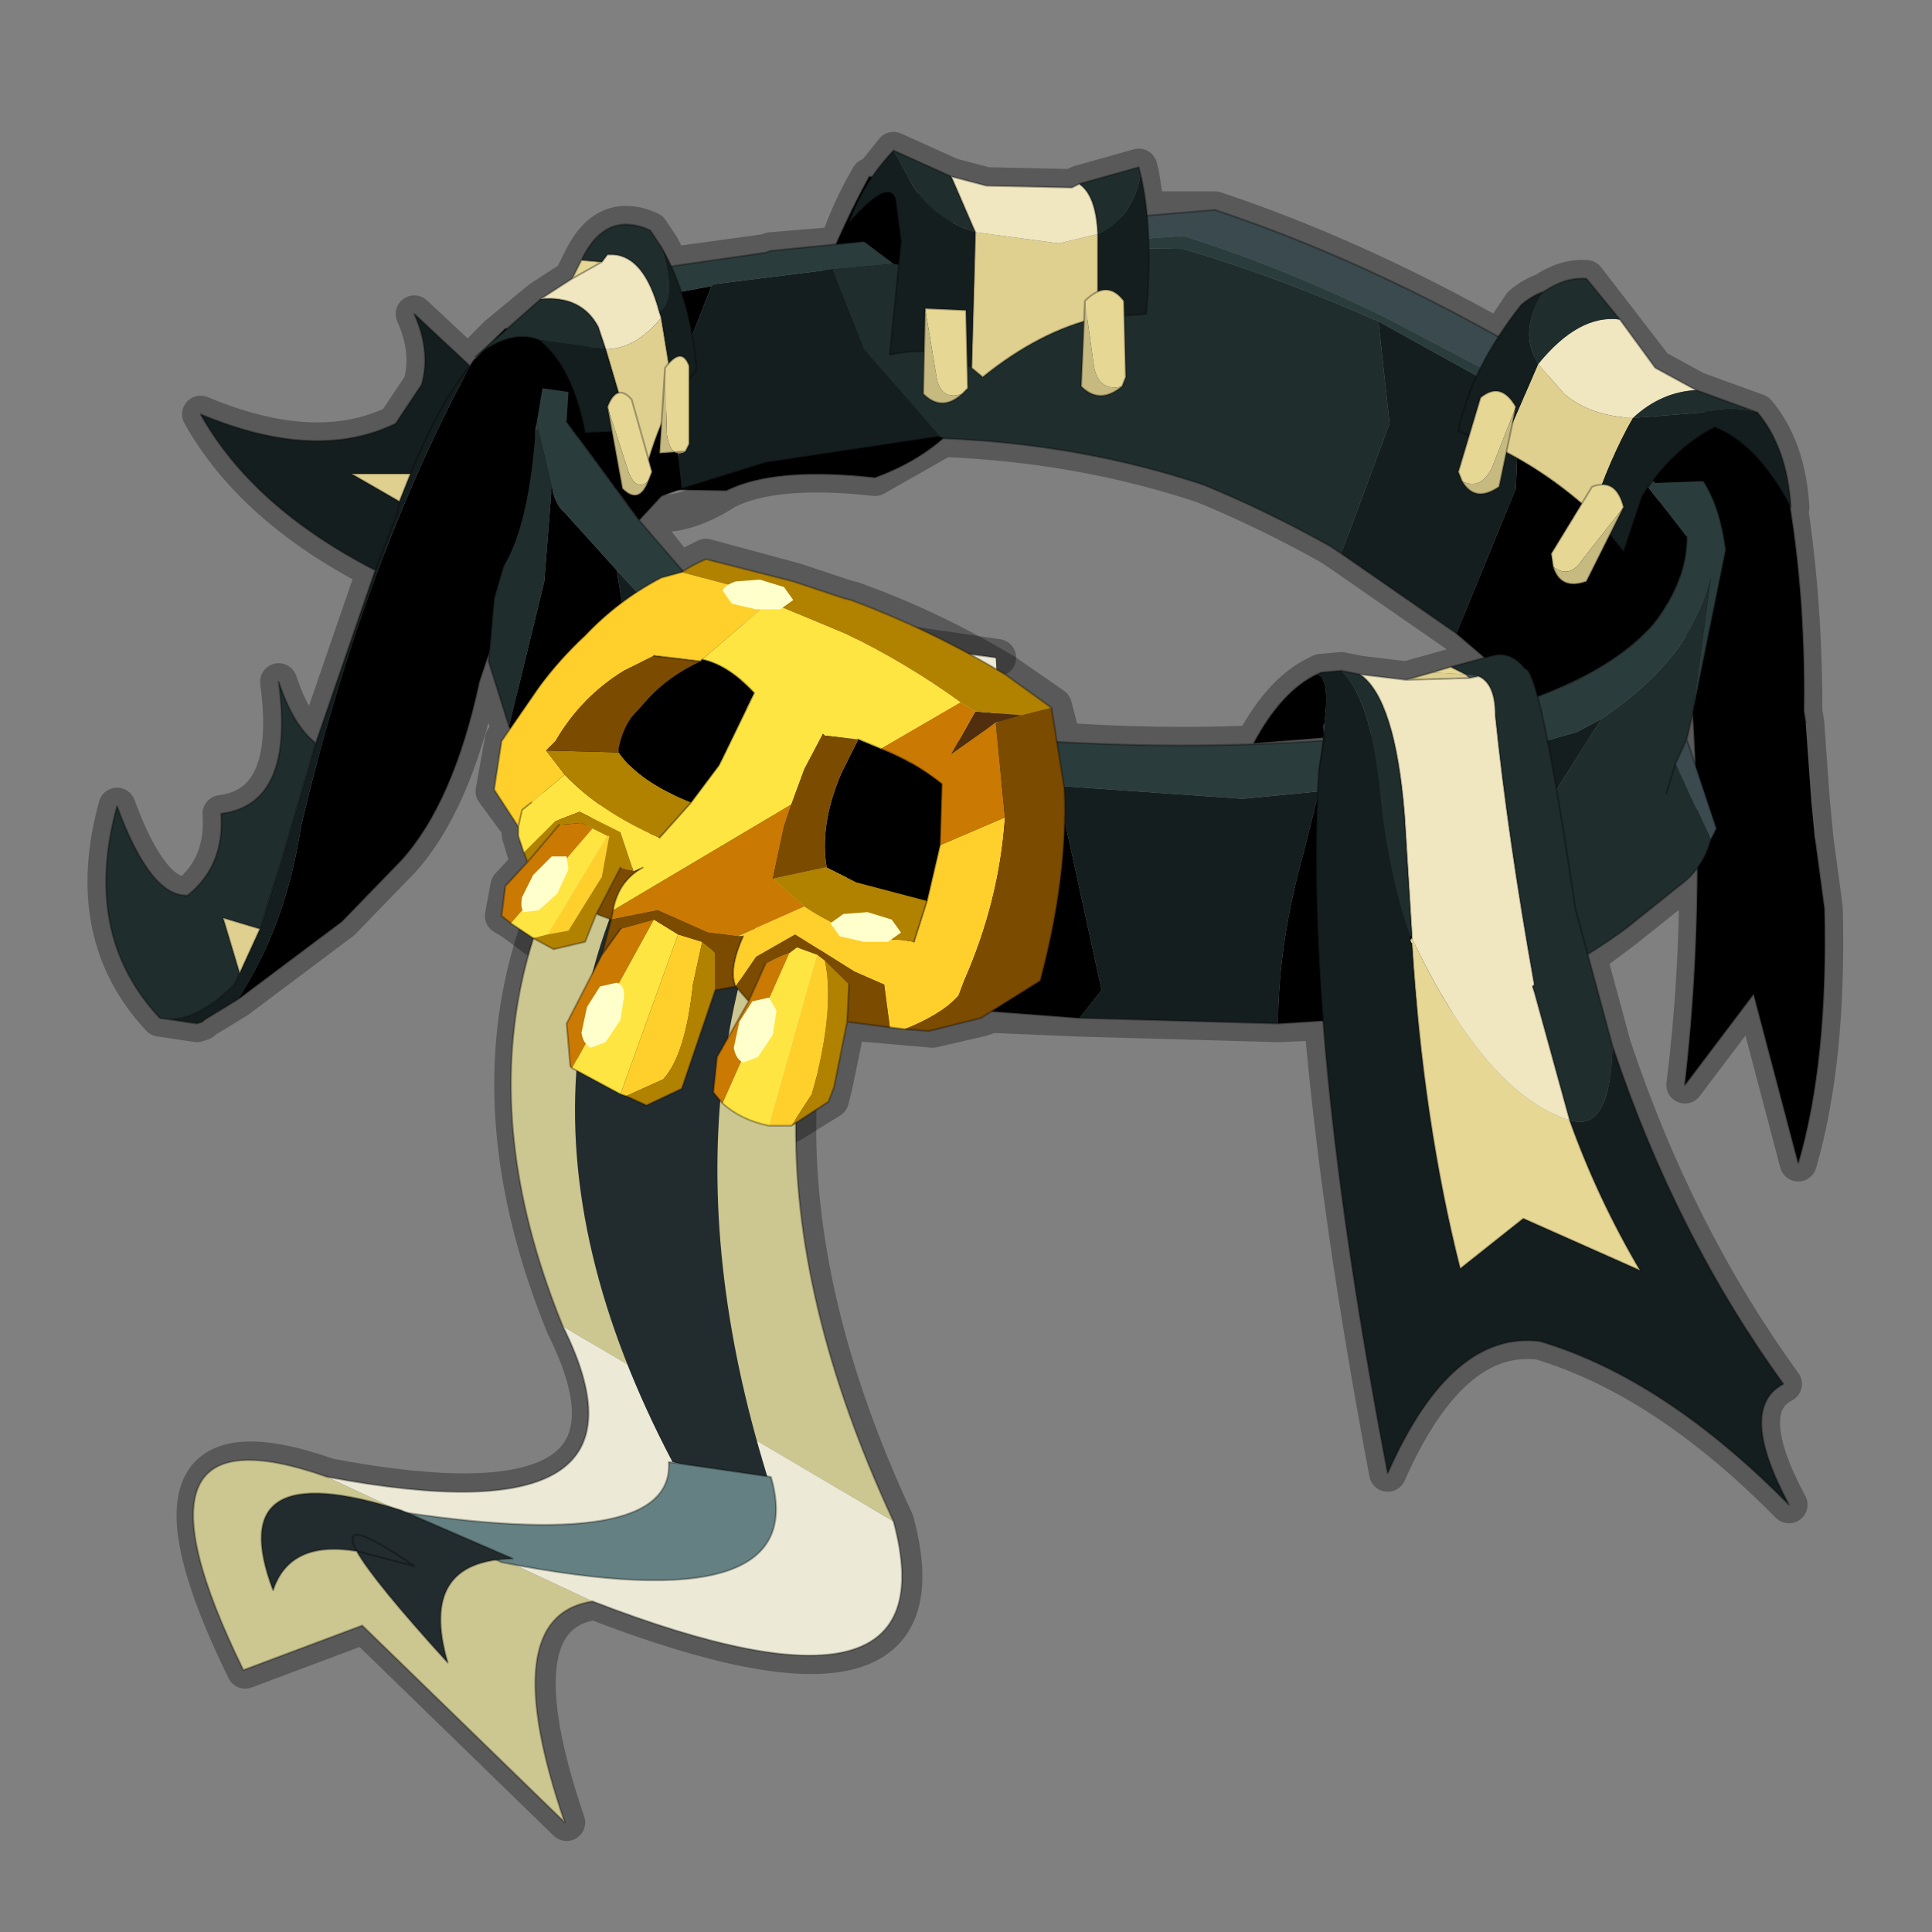 <?xml version="1.0" encoding="UTF-8" standalone="no"?>
<svg xmlns:xlink="http://www.w3.org/1999/xlink" height="520.0px" width="520.0px" xmlns="http://www.w3.org/2000/svg">
  <rect width="100%" height="100%" fill="#808080" stroke="none"/>
  <g transform="matrix(10.0, 0.0, 0.0, 10.0, 0.0, 0.0)">
    <use height="52.0" transform="matrix(1.0, 0.0, 0.0, 1.0, 0.0, 0.0)" width="52.0" xlink:href="#shape0"/>
  </g>
  <defs>
    <g id="shape0" transform="matrix(1.0, 0.0, 0.0, 1.0, 0.0, 0.0)">
      <path d="M52.0 0.0 L52.0 52.0 0.0 52.0 0.0 0.0 52.0 0.0" fill="#33cc33" fill-opacity="0.0" fill-rule="evenodd" stroke="none"/>
      <path d="M41.55 7.85 Q41.25 7.95 40.95 8.2 L40.35 9.1 Q36.45 6.9 32.7 5.65 L30.85 5.65 30.7 4.7 30.65 4.5 29.05 4.95 28.85 5.05 26.55 5.0 25.6 4.75 24.05 4.05 23.45 4.8 23.4 4.75 Q22.9 5.6 22.55 6.6 L20.75 6.75 20.6 6.8 18.05 7.15 17.8 6.65 17.5 6.2 Q16.3 5.65 15.65 7.0 L15.4 7.5 14.55 8.05 13.4 9.0 12.8 9.6 12.75 9.7 12.65 9.85 11.15 8.45 Q11.6 9.45 11.35 10.35 L10.65 11.4 Q8.5 12.45 5.4 11.15 6.8 13.65 10.1 15.35 L8.5 20.0 Q7.9 19.55 7.5 18.35 7.95 21.65 5.95 21.9 6.05 23.3 5.05 24.1 4.05 24.15 3.15 21.7 2.2 25.15 4.3 27.4 L5.3 27.55 5.45 27.5 5.5 27.45 6.4 26.9 9.2 24.8 10.8 23.15 Q12.2 21.6 12.9 18.35 L13.2 17.6 13.15 17.8 13.7 19.55 13.75 19.6 13.55 19.9 13.3 21.3 14.0 22.25 14.0 22.45 14.15 22.95 14.3 23.2 13.7 23.85 13.55 24.65 13.8 24.8 14.4 25.25 14.95 25.55 15.75 25.25 16.15 24.6 16.45 24.7 16.2 25.7 15.25 27.5 15.35 28.6 15.45 28.75 16.75 29.45 16.95 29.5 17.45 29.7 18.35 29.25 19.3 26.65 19.85 26.5 20.2 26.9 19.35 28.45 19.2 29.45 19.45 29.65 Q19.95 30.1 20.7 30.2 L21.3 30.25 22.35 29.6 22.45 29.2 22.8 27.5 25.1 27.7 26.4 27.4 26.7 27.3 29.05 27.4 34.4 27.55 35.6 27.5 Q36.05 32.75 37.35 39.65 39.05 35.8 41.45 36.1 44.8 37.1 48.15 40.5 46.75 37.9 48.0 37.25 45.1 33.25 43.4 28.15 L42.75 25.75 43.75 25.0 45.25 23.8 45.7 23.4 Q45.7 26.4 45.35 29.2 L47.2 26.75 48.4 31.3 Q49.2 28.55 49.1 24.45 L48.85 22.6 48.75 21.55 48.6 19.45 48.55 19.15 Q48.55 16.2 48.15 13.6 L48.2 13.65 Q48.1 12.05 47.3 11.1 L45.65 10.5 44.55 9.9 42.7 7.5 Q42.15 7.45 41.55 7.85 M40.0 17.7 L39.2 17.05 36.1 14.9 35.8 14.7 Q34.1 13.75 32.4 13.05 29.1 11.95 25.4 11.8 L23.55 12.85 Q20.85 12.55 19.55 13.2 18.4 13.95 17.45 13.8 17.25 13.85 17.2 14.0 L18.3 15.4 18.4 15.3 19.0 15.0 21.4 15.65 22.75 16.1 22.95 16.15 Q25.05 16.9 27.05 18.1 L28.35 19.0 28.6 19.95 Q32.2 20.2 35.65 19.9 L35.65 19.85 33.75 20.0 Q34.5 18.6 35.45 18.15 L35.55 18.1 36.1 18.05 36.6 18.15 37.85 18.3 40.0 17.7 M45.4 19.9 L45.65 20.7 45.55 19.25 45.4 19.9" fill="none" stroke="#000000" stroke-linecap="round" stroke-linejoin="round" stroke-opacity="0.302" stroke-width="1.0"/>
      <path d="M26.95 19.45 L24.6 20.45 Q18.6 29.15 24.1 40.95 25.7 46.85 16.0 43.1 13.35 43.5 15.25 49.05 L9.8 43.75 6.6 44.95 Q3.05 37.7 8.85 39.75 18.1 41.5 15.2 35.7 11.2 25.9 18.65 18.8 L23.1 17.15 26.85 17.7 M11.15 40.75 Q18.2 41.75 18.05 39.3 L20.7 39.7 20.75 39.7 Q21.9 43.6 13.95 42.1 L13.55 42.05 Q11.3 42.15 12.15 44.7 L9.65 41.7 Q7.85 41.45 7.4 42.75 6.05 39.2 10.6 40.55 L10.9 40.65 11.15 40.75 13.85 42.0 13.55 42.05 M11.15 42.1 Q9.1 40.65 9.65 41.7 L11.15 42.1" fill="none" stroke="#000000" stroke-linecap="round" stroke-linejoin="round" stroke-opacity="0.302" stroke-width="1.0"/>
      <path d="M11.05 12.75 L10.75 13.5 9.45 12.75 11.05 12.75 M7.0 25.0 L6.45 26.2 6.0 24.7 7.0 25.0" fill="#dfd090" fill-rule="evenodd" stroke="none"/>
      <path d="M48.85 22.6 L49.1 24.45 Q49.2 28.55 48.4 31.3 L47.2 26.75 45.35 29.2 Q46.1 22.75 45.2 15.25 L44.25 12.1 45.95 11.05 48.0 12.65 Q48.6 15.7 48.55 19.15 L48.6 19.45 48.75 21.55 48.85 22.6 M23.4 4.75 L25.4 5.45 26.85 9.05 Q26.4 11.8 23.55 12.85 20.85 12.55 19.55 13.2 L16.45 13.15 20.9 11.05 Q22.0 7.3 23.4 4.75 M12.65 9.85 L12.75 9.7 13.6 8.85 17.25 9.0 15.65 11.6 Q14.3 14.1 12.9 18.35 12.2 21.6 10.8 23.15 L9.2 24.8 6.4 26.9 Q7.7 24.9 8.1 22.25 9.75 15.25 12.65 9.85" fill="#000000" fill-rule="evenodd" stroke="none"/>
      <path d="M12.65 9.85 Q9.75 15.25 8.1 22.25 7.7 24.9 6.4 26.9 L5.5 27.45 5.45 27.5 5.3 27.55 4.3 27.4 Q5.2 27.6 6.3 26.5 L6.45 26.2 7.0 25.0 7.55 23.25 8.5 20.0 10.1 15.35 Q6.8 13.65 5.4 11.15 8.5 12.45 10.65 11.4 L11.35 10.35 Q11.6 9.45 11.15 8.45 L12.65 9.85 Q11.8 10.9 11.05 12.75 11.8 10.9 12.65 9.85 M10.75 13.5 L11.05 12.75 9.45 12.75 10.75 13.5 10.7 13.8 10.1 15.35 10.7 13.8 10.75 13.5" fill="#151e1e" fill-rule="evenodd" stroke="none"/>
      <path d="M4.3 27.4 Q2.2 25.15 3.15 21.7 4.05 24.15 5.05 24.1 6.05 23.3 5.95 21.9 7.95 21.65 7.5 18.35 7.9 19.55 8.5 20.0 L7.55 23.25 7.0 25.0 6.0 24.7 6.45 26.2 6.3 26.5 Q5.2 27.6 4.3 27.4" fill="#202d2d" fill-rule="evenodd" stroke="none"/>
      <path d="M48.85 22.6 L49.1 24.45 Q49.2 28.55 48.4 31.3 L47.2 26.75 45.35 29.2 Q46.1 22.75 45.2 15.25 L44.25 12.1 45.95 11.05 48.0 12.65 Q48.6 15.7 48.55 19.15 L48.6 19.45 M23.4 4.75 L25.4 5.45 26.85 9.05 Q26.4 11.8 23.55 12.85 20.85 12.55 19.55 13.2 L16.45 13.15 20.9 11.05 Q22.0 7.3 23.4 4.75 M6.4 26.9 L9.2 24.8 10.8 23.15 Q12.2 21.6 12.9 18.35 14.3 14.1 15.65 11.6 L17.25 9.0 13.6 8.85 12.75 9.7 12.65 9.85 Q11.8 10.9 11.05 12.75 L10.75 13.5 10.7 13.8 10.1 15.35 Q6.8 13.65 5.4 11.15 8.5 12.45 10.65 11.4 L11.35 10.35 Q11.6 9.45 11.15 8.45 L12.65 9.85 M6.4 26.9 L5.5 27.45 5.45 27.5 5.3 27.55 4.3 27.4 Q2.2 25.15 3.15 21.7 4.05 24.15 5.05 24.1 6.05 23.3 5.95 21.9 7.95 21.65 7.5 18.35 7.9 19.55 8.5 20.0 L10.1 15.35 M10.75 13.5 L9.45 12.75 11.05 12.75 M7.0 25.0 L6.45 26.2 6.3 26.5 Q5.2 27.6 4.3 27.4 M7.0 25.0 L7.55 23.25 8.5 20.0 M6.45 26.2 L6.0 24.7 7.0 25.0" fill="none" stroke="#000000" stroke-linecap="round" stroke-linejoin="round" stroke-opacity="0.302" stroke-width="0.05"/>
      <path d="M42.1 10.1 L40.4 10.15 40.35 10.25 40.25 10.1 37.3 8.55 Q34.55 7.2 31.85 6.35 L27.65 6.65 26.0 6.85 25.55 6.25 32.7 5.65 Q37.35 7.2 42.1 10.1 M45.4 19.9 L46.2 22.3 46.05 22.6 45.1 20.55 45.4 19.9" fill="#3a4a4e" fill-rule="evenodd" stroke="none"/>
      <path d="M25.3 11.75 L25.4 11.8 25.25 11.75 25.3 11.75" fill="#222b2b" fill-rule="evenodd" stroke="none"/>
      <path d="M14.45 11.35 L14.5 11.6 14.4 11.55 14.45 11.35" fill="#303d3f" fill-rule="evenodd" stroke="none"/>
      <path d="M45.85 12.95 L44.55 13.0 Q43.9 12.35 43.15 11.85 L40.35 10.25 40.4 10.15 42.1 10.1 45.2 12.25 45.85 12.95 M40.9 10.75 Q43.05 11.85 44.35 13.1 L45.4 14.45 Q45.4 15.65 44.5 16.8 43.45 18.0 41.25 18.8 L39.2 17.05 40.8 13.15 40.9 10.75 M17.2 14.0 L15.25 11.35 15.3 10.55 14.6 10.45 14.45 11.35 14.4 11.55 14.4 11.8 Q14.2 14.2 13.55 15.25 13.95 13.45 14.0 11.35 L14.0 10.6 14.5 9.8 Q14.8 9.3 15.25 8.9 L15.95 9.4 16.65 8.7 17.8 7.95 19.15 7.7 18.05 10.5 18.35 13.15 17.8 13.35 17.2 14.0 M14.85 13.1 Q14.95 13.6 15.2 13.8 L16.6 15.35 17.0 17.8 17.05 20.55 19.0 17.55 25.35 20.7 25.9 20.8 28.45 21.15 29.65 26.65 29.05 27.4 25.8 27.15 25.6 27.05 21.05 25.15 16.95 23.25 15.55 22.6 15.5 22.65 Q14.55 21.45 13.8 19.7 L13.7 19.55 14.65 15.65 14.85 13.1 M35.5 21.3 L38.4 20.85 39.0 27.25 34.4 27.55 Q34.4 25.4 35.1 22.9 L35.5 21.3 M23.25 6.5 L24.75 6.45 25.55 6.25 26.0 6.85 25.8 6.85 25.35 8.55 25.15 7.05 25.1 7.0 24.75 7.05 24.3 7.15 24.05 7.1 23.25 6.5" fill="#000000" fill-rule="evenodd" stroke="none"/>
      <path d="M37.1 8.65 L39.9 10.2 40.9 10.75 40.8 13.15 39.2 17.05 36.1 14.9 37.4 11.4 37.1 8.65 M16.6 15.35 L18.4 17.3 19.0 17.55 17.05 20.55 17.0 17.8 16.6 15.35 M28.45 21.15 L33.45 21.5 35.5 21.3 35.1 22.9 Q34.4 25.4 34.4 27.55 L29.05 27.4 29.65 26.65 28.45 21.15 M38.4 20.85 L42.45 19.7 43.1 19.35 41.3 22.2 39.6 27.2 39.0 27.25 38.4 20.85 M18.35 13.15 L18.05 10.5 19.15 7.7 19.2 7.65 22.4 7.25 23.25 9.4 25.3 11.75 25.25 11.75 20.6 12.45 18.35 13.15" fill="#151e1e" fill-rule="evenodd" stroke="none"/>
      <path d="M27.65 6.65 L31.85 6.7 Q34.4 7.45 37.1 8.65 L37.4 11.4 36.1 14.9 35.8 14.7 Q34.1 13.75 32.4 13.05 29.1 11.95 25.4 11.8 L25.3 11.75 23.25 9.4 22.4 7.25 24.05 7.1 24.3 7.15 24.75 7.05 25.1 7.0 25.15 7.05 25.35 8.55 25.8 6.85 26.0 6.85 27.65 6.65 M14.5 11.6 L14.85 13.1 14.65 15.65 13.7 19.55 13.15 17.8 13.3 16.1 13.55 15.25 Q14.2 14.2 14.4 11.8 L14.4 11.55 14.5 11.6 M43.1 19.35 Q45.55 17.7 46.05 15.55 L45.55 19.25 45.4 19.9 45.1 20.55 44.85 21.35 45.1 20.55 46.05 22.6 Q45.85 23.35 45.25 23.8 L43.75 25.0 Q42.05 26.25 39.8 27.15 L39.6 27.2 41.3 22.2 43.1 19.35" fill="#202d2d" fill-rule="evenodd" stroke="none"/>
      <path d="M40.35 10.25 L43.15 11.85 Q43.9 12.35 44.55 13.0 L45.85 12.95 Q46.3 13.65 46.45 14.8 L45.55 19.25 46.05 15.55 Q45.55 17.7 43.1 19.35 L42.45 19.7 38.4 20.85 35.5 21.3 33.45 21.5 28.45 21.15 25.9 20.8 25.35 20.7 19.0 17.55 18.4 17.3 16.6 15.35 15.2 13.8 Q14.95 13.6 14.85 13.1 L14.5 11.6 14.45 11.35 14.6 10.45 15.3 10.55 15.25 11.35 17.2 14.0 19.35 16.5 27.1 19.8 28.15 19.95 Q32.25 20.2 36.05 19.9 L39.1 19.45 41.25 18.8 Q43.45 18.0 44.5 16.8 45.4 15.65 45.4 14.45 L44.35 13.1 Q43.05 11.85 40.9 10.75 L39.9 10.2 37.1 8.65 Q34.4 7.45 31.85 6.7 L27.65 6.65 31.85 6.35 Q34.55 7.2 37.3 8.55 L40.25 10.1 40.35 10.25 M15.25 8.9 Q16.15 7.9 17.15 7.3 L20.6 6.8 20.75 6.75 23.25 6.5 24.05 7.1 22.4 7.25 19.2 7.65 19.15 7.7 17.8 7.95 16.65 8.7 15.95 9.4 15.25 8.9" fill="#2b3c3c" fill-rule="evenodd" stroke="none"/>
      <path d="M45.85 12.95 L45.2 12.25 42.1 10.1 M45.4 14.45 Q45.4 15.65 44.5 16.8 43.45 18.0 41.25 18.8 L39.1 19.45 36.05 19.9 Q32.25 20.2 28.15 19.95 L27.1 19.8 19.35 16.5 17.2 14.0 15.25 11.35 M45.55 19.25 L46.45 14.8 Q46.3 13.65 45.85 12.95 M39.2 17.05 L41.25 18.8 M45.55 19.25 L45.4 19.9 46.2 22.3 46.05 22.6 Q45.85 23.35 45.25 23.8 L43.75 25.0 Q42.05 26.25 39.8 27.15 L39.6 27.2 39.0 27.25 34.4 27.55 29.05 27.4 25.8 27.15 25.6 27.05 21.05 25.15 16.95 23.25 15.55 22.6 15.5 22.65 Q14.55 21.45 13.8 19.7 L13.7 19.55 13.15 17.8 13.3 16.1 13.55 15.25 Q13.95 13.45 14.0 11.35 L14.0 10.6 14.5 9.8 Q14.8 9.3 15.25 8.9 16.15 7.9 17.15 7.3 L20.6 6.8 20.75 6.75 23.25 6.5 24.75 6.45 25.55 6.25 32.7 5.65 Q37.35 7.2 42.1 10.1 M45.1 20.55 L44.85 21.35 M45.4 19.9 L45.1 20.55 M25.4 11.8 Q29.1 11.95 32.4 13.05 34.1 13.75 35.8 14.7 L36.1 14.9 39.2 17.05 M25.4 11.8 L25.25 11.75 20.6 12.45 18.35 13.15 17.8 13.35 17.2 14.0" fill="none" stroke="#000000" stroke-linecap="round" stroke-linejoin="round" stroke-opacity="0.302" stroke-width="0.05"/>
      <path d="M24.55 20.5 Q18.55 29.15 24.05 40.95 L15.15 35.7 Q11.15 25.9 18.6 18.8 L24.55 20.5 M15.95 43.1 Q13.3 43.5 15.2 49.05 L9.75 43.75 6.55 44.95 Q3.0 37.7 8.8 39.75 L15.95 43.1" fill="#ccc691" fill-rule="evenodd" stroke="none"/>
      <path d="M26.9 19.45 L24.55 20.5 18.6 18.8 23.05 17.2 26.8 17.7 26.9 19.45 M24.05 40.95 Q25.65 46.85 15.95 43.1 L8.8 39.75 Q18.05 41.5 15.15 35.7 L24.05 40.95" fill="#ecead7" fill-rule="evenodd" stroke="none"/>
      <path d="M26.9 19.45 L24.55 20.5 Q18.55 29.15 24.05 40.95 25.65 46.85 15.95 43.1 13.3 43.5 15.2 49.05 L9.75 43.75 6.55 44.95 Q3.0 37.7 8.8 39.75 18.05 41.5 15.15 35.7 11.15 25.9 18.6 18.8 L23.05 17.2 26.8 17.7" fill="none" stroke="#000000" stroke-linecap="round" stroke-linejoin="round" stroke-opacity="0.302" stroke-width="0.05"/>
      <path d="M19.95 19.05 Q12.05 27.85 18.1 39.35 L20.75 40.05 Q17.05 28.45 22.85 19.9 L19.95 19.05" fill="#222b2e" fill-rule="evenodd" stroke="none"/>
      <path d="M18.0 39.35 L20.75 39.75 Q21.9 43.7 13.5 42.05 L10.5 40.65 Q18.15 41.85 18.0 39.35" fill="#648082" fill-rule="evenodd" stroke="none"/>
      <path d="M18.0 39.35 Q18.15 41.85 10.5 40.65 L13.5 42.05 Q21.9 43.7 20.75 39.75 L18.0 39.35 Z" fill="none" stroke="#000000" stroke-linecap="round" stroke-linejoin="round" stroke-opacity="0.302" stroke-width="0.05"/>
      <path d="M9.6 41.75 Q9.05 40.7 11.15 42.15 L9.6 41.75 11.15 42.15 Q9.05 40.7 9.6 41.75 10.05 42.55 12.05 44.75 11.25 42.0 13.8 41.95 L10.8 40.65 Q5.95 39.1 7.35 42.8 7.8 41.45 9.6 41.75" fill="#222b2e" fill-rule="evenodd" stroke="none"/>
      <path d="M9.6 41.75 L11.15 42.15 Q9.05 40.7 9.6 41.75 7.8 41.45 7.35 42.8 5.95 39.1 10.8 40.65 L13.8 41.95 Q11.25 42.0 12.05 44.75 10.05 42.55 9.6 41.75 Z" fill="none" stroke="#000000" stroke-linecap="round" stroke-linejoin="round" stroke-opacity="0.302" stroke-width="0.05"/>
      <path d="M18.85 17.8 L18.9 17.75 Q19.6 17.9 20.3 18.65 L19.45 20.4 19.35 20.6 18.6 21.6 Q17.2 21.05 16.65 20.25 L16.65 20.15 Q16.75 19.65 17.0 19.3 L17.45 18.8 Q18.0 18.2 18.85 17.8 M23.1 19.9 L23.7 20.15 Q24.6 20.5 25.35 21.1 L25.3 22.75 24.95 24.25 23.05 23.75 22.25 23.35 Q22.05 22.2 22.65 20.8 L23.1 19.9" fill="#000000" fill-rule="evenodd" stroke="none"/>
      <path d="M26.25 19.15 L27.5 19.25 26.8 19.45 25.6 20.3 26.25 19.15" fill="#502e0e" fill-rule="evenodd" stroke="none"/>
      <path d="M19.45 29.7 L19.2 29.4 19.3 28.45 20.15 26.95 20.6 25.95 Q20.95 25.75 21.25 25.65 L19.45 29.7 M15.4 28.75 L15.35 28.7 15.25 27.55 16.2 25.7 16.7 25.0 17.6 24.75 15.4 28.75 M13.75 24.85 L13.5 24.65 13.6 23.85 14.2 23.2 15.05 22.2 15.65 22.15 15.95 22.3 13.75 24.85 M25.85 18.9 L26.25 19.15 25.6 20.3 26.8 19.45 27.05 22.0 25.3 22.75 25.35 21.1 Q24.6 20.5 23.7 20.15 L25.85 18.9 M21.3 21.65 L21.1 22.25 20.8 23.65 21.65 24.4 19.85 25.2 19.05 25.1 17.7 24.5 16.45 24.75 16.5 24.5 21.3 21.65" fill="#ca7902" fill-rule="evenodd" stroke="none"/>
      <path d="M13.95 22.25 L14.05 21.8 14.3 21.6 15.2 20.85 Q16.15 21.85 17.75 22.55 L18.6 21.6 19.35 20.6 19.45 20.4 20.3 18.65 Q19.6 17.9 18.9 17.75 L20.7 16.2 22.75 17.05 Q24.4 17.85 25.85 18.9 L23.7 20.15 23.1 19.9 22.2 19.8 22.15 19.75 21.65 20.7 21.3 21.65 16.5 24.5 Q16.65 23.7 17.3 23.35 L17.05 23.45 16.7 22.4 15.6 21.85 14.95 22.1 14.1 22.95 13.95 22.5 13.95 22.25 M20.7 30.3 Q19.95 30.15 19.45 29.7 L21.25 25.65 21.45 25.5 22.0 25.7 20.7 30.3 M16.7 29.45 L15.4 28.75 17.6 24.75 18.25 25.15 16.7 29.45 M14.35 25.25 L13.75 24.85 15.95 22.3 16.35 22.5 14.75 25.15 14.35 25.25" fill="#ffe541" fill-rule="evenodd" stroke="none"/>
      <path d="M13.95 22.25 L13.3 21.25 13.5 19.95 14.5 18.5 Q15.05 17.75 15.75 17.1 16.65 16.15 17.8 15.55 L18.35 15.4 19.85 15.8 20.7 16.2 18.9 17.75 18.85 17.8 17.6 17.65 16.8 18.05 Q15.65 18.75 14.95 19.95 L14.7 20.2 15.2 20.85 14.3 21.6 14.05 21.8 13.95 22.25 M24.35 27.7 L23.95 27.65 23.8 26.5 23.0 26.15 21.4 25.15 20.35 25.75 19.8 26.55 Q19.6 26.1 20.0 25.2 L19.85 25.2 21.65 24.4 Q22.9 25.25 24.3 25.3 L24.6 25.35 24.95 24.25 25.3 22.75 27.05 22.0 Q26.9 24.25 25.95 26.4 L25.8 26.8 Q25.35 27.3 24.35 27.7 M21.3 30.3 L20.7 30.3 22.0 25.7 22.2 25.85 Q22.45 26.95 22.0 28.9 L21.85 29.45 21.3 30.3 M16.85 29.5 L16.7 29.45 18.25 25.15 18.9 25.35 18.65 26.5 Q18.45 28.4 17.85 29.05 L16.85 29.5 M16.35 22.5 L16.4 22.5 16.2 23.6 15.3 25.05 14.75 25.15 16.35 22.5" fill="#ffcf2b" fill-rule="evenodd" stroke="none"/>
      <path d="M15.2 20.85 L14.7 20.2 16.65 20.25 Q17.2 21.05 18.6 21.6 L17.75 22.55 Q16.15 21.85 15.2 20.85 M20.7 16.2 L19.85 15.8 18.35 15.4 Q18.65 15.2 19.0 15.05 L21.35 15.65 22.7 16.1 22.9 16.15 Q25.05 16.95 27.05 18.15 L28.3 19.05 27.5 19.25 26.25 19.15 25.85 18.9 Q24.4 17.85 22.75 17.05 L20.7 16.2 M22.8 27.5 L22.45 29.25 22.3 29.65 21.3 30.3 21.85 29.45 22.0 28.9 Q22.45 26.95 22.2 25.85 L22.85 26.5 22.8 27.5 M19.25 26.65 L18.35 29.3 17.4 29.75 16.85 29.5 17.85 29.05 Q18.45 28.4 18.65 26.5 L18.9 25.35 19.15 25.55 19.25 25.65 19.25 26.65 M16.05 24.6 L15.75 25.35 14.9 25.55 14.35 25.25 14.75 25.15 15.3 25.05 16.2 23.6 16.4 22.5 16.35 22.5 15.95 22.3 15.65 22.15 15.05 22.2 14.2 23.2 14.1 22.95 14.95 22.1 15.6 21.85 16.7 22.4 17.05 23.45 16.7 23.35 16.05 24.6 M22.25 23.35 L23.05 23.75 24.95 24.25 24.6 25.35 24.3 25.3 Q22.9 25.25 21.65 24.4 L20.8 23.65 22.2 23.35 22.25 23.35" fill="#b18100" fill-rule="evenodd" stroke="none"/>
      <path d="M14.7 20.2 L14.95 19.95 Q15.65 18.75 16.8 18.05 L17.6 17.65 18.85 17.8 Q18.0 18.2 17.45 18.8 L17.0 19.3 Q16.75 19.65 16.65 20.15 L16.65 20.25 14.7 20.2 M28.3 19.05 L28.65 21.25 Q28.75 23.6 28.0 26.4 L26.4 27.4 25.0 27.75 24.35 27.7 Q25.35 27.3 25.8 26.8 L25.95 26.4 Q26.9 24.25 27.05 22.0 L26.8 19.45 27.5 19.25 28.3 19.05 M23.95 27.65 L22.8 27.5 22.85 26.5 22.2 25.85 22.0 25.7 21.45 25.5 21.25 25.65 Q20.95 25.75 20.6 25.95 L20.15 26.95 19.8 26.55 19.25 26.65 19.25 25.65 19.15 25.55 18.9 25.35 18.25 25.15 17.6 24.75 16.7 25.0 16.2 25.7 16.45 24.75 16.05 24.6 16.7 23.35 17.05 23.45 17.3 23.35 Q16.65 23.7 16.5 24.5 L16.45 24.75 17.7 24.5 19.05 25.1 19.85 25.2 20.0 25.2 Q19.6 26.1 19.8 26.55 L20.35 25.75 21.4 25.15 23.0 26.15 23.8 26.5 23.95 27.65 M23.1 19.9 L22.65 20.8 Q22.05 22.2 22.25 23.35 L22.2 23.35 20.8 23.65 21.1 22.25 21.3 21.65 21.65 20.7 22.15 19.75 22.2 19.8 23.1 19.9" fill="#7b4b00" fill-rule="evenodd" stroke="none"/>
      <path d="M18.35 15.4 L17.8 15.55 Q16.65 16.15 15.75 17.1 15.05 17.75 14.5 18.5 L13.5 19.95 13.3 21.25 13.95 22.25 14.05 21.8 14.3 21.6 M17.6 17.65 L18.85 17.8 18.9 17.75 M18.35 15.4 Q18.65 15.2 19.0 15.05 L21.35 15.65 22.7 16.1 22.9 16.15 Q25.05 16.95 27.05 18.15 L28.3 19.05 28.65 21.25 Q28.75 23.6 28.0 26.4 L26.4 27.4 25.0 27.75 24.35 27.7 23.95 27.65 22.8 27.5 22.45 29.25 22.3 29.65 21.3 30.3 20.7 30.3 Q19.95 30.15 19.45 29.7 L19.2 29.4 19.3 28.45 20.15 26.95 19.8 26.55 19.25 26.65 18.35 29.3 17.4 29.75 16.85 29.5 16.7 29.45 15.4 28.75 15.35 28.7 15.25 27.55 16.2 25.7 16.45 24.75 16.05 24.6 15.75 25.35 14.9 25.55 14.35 25.25 13.75 24.85 13.5 24.65 13.6 23.85 14.2 23.2 14.1 22.95 13.95 22.5 13.95 22.25 M18.6 21.6 L19.35 20.6 19.45 20.4 20.3 18.65 Q19.6 17.9 18.9 17.75 M23.7 20.15 L23.1 19.9 M24.95 24.25 L25.3 22.75 25.35 21.1 Q24.6 20.5 23.7 20.15 M24.6 25.35 L24.95 24.25 M18.6 21.6 L17.75 22.55 M15.05 22.2 L14.2 23.2 M17.3 23.35 Q16.65 23.7 16.5 24.5 M16.7 23.35 L16.05 24.6 M16.2 25.7 L16.7 25.0 M16.45 24.75 L16.5 24.5 M20.15 26.95 L20.6 25.95 M22.85 26.5 L22.8 27.5 M19.8 26.55 Q19.6 26.1 20.0 25.2" fill="none" stroke="#000000" stroke-linecap="round" stroke-linejoin="round" stroke-opacity="0.302" stroke-width="0.05"/>
      <path d="M20.4 28.45 L20.0 28.6 Q19.8 28.5 19.75 28.2 L19.9 27.5 20.25 26.95 20.7 26.85 20.9 27.2 20.8 27.85 20.4 28.45" fill="#ffffcc" fill-rule="evenodd" stroke="none"/>
      <path d="M16.3 28.05 L15.9 28.2 Q15.7 28.1 15.65 27.8 L15.8 27.1 16.15 26.55 16.6 26.45 Q16.8 26.5 16.8 26.8 L16.7 27.45 16.3 28.05" fill="#ffffcc" fill-rule="evenodd" stroke="none"/>
      <path d="M14.5 24.5 L14.1 24.55 Q14.0 24.45 14.05 24.15 L14.35 23.55 14.85 23.05 15.25 23.05 15.3 23.4 15.0 24.05 14.5 24.5" fill="#ffffcc" fill-rule="evenodd" stroke="none"/>
      <path d="M19.7 16.25 L19.45 15.9 Q19.5 15.75 19.8 15.65 L20.45 15.6 21.1 15.8 21.35 16.15 21.0 16.4 20.35 16.4 19.7 16.25" fill="#ffffcc" fill-rule="evenodd" stroke="none"/>
      <path d="M22.6 25.2 L22.35 24.85 22.7 24.6 23.35 24.55 24.0 24.75 24.25 25.1 23.9 25.35 23.25 25.35 22.6 25.2" fill="#ffffcc" fill-rule="evenodd" stroke="none"/>
      <path d="M39.55 18.25 L39.45 18.15 39.8 18.2 39.55 18.25" fill="#424d57" fill-rule="evenodd" stroke="none"/>
      <path d="M35.5 20.7 L35.65 19.85 35.6 19.55 35.65 19.45 35.65 19.55 35.5 20.7" fill="#2f363e" fill-rule="evenodd" stroke="none"/>
      <path d="M38.55 18.1 L39.05 17.95 39.45 18.15 38.55 18.1 M38.0 25.4 L37.95 25.3 38.0 25.25 Q40.0 29.45 42.25 30.15 43.0 32.25 44.15 34.2 L41.0 32.8 39.3 34.15 Q38.3 30.2 38.0 25.4 M15.65 7.0 L16.2 7.05 15.4 7.5 15.65 7.0" fill="#e6d795" fill-rule="evenodd" stroke="none"/>
      <path d="M42.85 13.8 Q41.7 12.75 40.4 12.1 L41.4 9.8 42.1 10.6 Q42.8 11.2 43.95 11.25 43.3 12.4 42.85 13.8 M37.85 18.3 L38.55 18.1 39.45 18.15 39.55 18.25 37.85 18.3 M29.55 6.3 L29.55 8.55 Q28.0 8.9 26.45 10.15 L26.15 9.9 26.25 6.25 28.5 6.55 29.55 6.3 M18.15 10.7 Q17.75 11.4 17.45 12.4 L16.95 11.6 16.3 9.4 Q17.1 9.4 17.8 8.55 L18.15 10.7" fill="#dfd090" fill-rule="evenodd" stroke="none"/>
      <path d="M41.4 9.8 Q42.5 8.45 43.6 8.6 L44.55 9.9 45.65 10.5 Q44.7 10.55 43.95 11.25 42.8 11.2 42.1 10.6 L41.4 9.8 M36.6 18.15 L37.85 18.3 39.55 18.25 39.8 18.2 Q40.25 18.4 40.25 19.25 40.6 22.6 41.3 26.5 L41.25 26.55 41.3 26.7 42.25 30.15 Q40.0 29.45 38.0 25.25 L38.0 25.2 37.8 21.95 Q37.55 18.8 36.6 18.15 M29.05 4.95 Q29.5 5.25 29.55 6.3 L28.5 6.55 26.25 6.25 25.6 4.75 26.55 5.0 28.85 5.05 29.05 4.95 M16.2 7.05 L16.35 6.85 16.5 6.85 Q17.35 6.9 17.75 8.4 L17.8 8.55 Q17.1 9.4 16.3 9.4 L16.1 8.8 Q15.65 7.95 14.55 8.05 L15.4 7.5 16.2 7.05" fill="#f0e7c1" fill-rule="evenodd" stroke="none"/>
      <path d="M35.65 19.85 L33.75 20.0 Q34.5 18.6 35.45 18.15 35.8 18.25 35.65 19.45 L35.6 19.55 35.65 19.85 M35.0 19.3 Q35.55 18.85 35.6 19.55 35.55 18.85 35.0 19.3" fill="#000000" fill-rule="evenodd" stroke="none"/>
      <path d="M41.55 7.85 Q40.85 8.9 41.4 9.8 L40.4 12.1 39.25 11.6 Q39.6 9.9 40.95 8.2 41.25 7.95 41.55 7.85 M47.3 11.1 Q48.1 12.05 48.2 13.65 47.3 11.95 46.15 11.5 45.0 12.1 44.2 13.35 L43.7 14.85 42.85 13.8 Q43.3 12.4 43.95 11.25 L45.85 11.1 Q46.6 10.9 47.3 11.1 M43.4 28.15 Q45.1 33.25 48.0 37.25 46.75 37.9 48.15 40.5 44.8 37.1 41.45 36.1 39.05 35.8 37.35 39.65 35.05 27.65 35.5 20.7 L35.65 19.55 35.65 19.45 Q35.8 18.25 35.45 18.15 L35.55 18.1 36.1 18.05 Q36.85 18.8 37.1 20.9 37.3 23.35 37.95 25.2 L37.95 25.3 38.0 25.4 Q38.3 30.2 39.3 34.15 L41.0 32.8 44.15 34.2 Q43.0 32.25 42.25 30.15 43.35 30.5 43.4 28.15 M29.55 6.3 Q30.5 5.85 30.7 4.7 31.05 6.2 30.85 8.45 L29.55 8.55 29.55 6.3 M24.05 4.05 L24.6 5.05 Q25.15 5.9 26.25 6.25 L26.15 9.9 Q25.3 9.25 23.95 9.55 L24.25 6.5 24.1 5.35 Q23.9 4.8 22.85 6.0 23.2 4.95 24.05 4.05 M17.75 8.4 Q18.25 8.1 17.8 6.65 18.6 8.05 18.75 9.95 L18.15 10.7 17.8 8.55 17.75 8.4 M16.95 11.6 L15.75 11.65 Q15.4 9.85 14.5 9.15 L16.3 9.4 16.95 11.6" fill="#151e1e" fill-rule="evenodd" stroke="none"/>
      <path d="M41.55 7.85 Q42.15 7.45 42.7 7.5 L43.6 8.6 Q42.5 8.45 41.4 9.8 40.85 8.9 41.55 7.85 M45.65 10.5 L47.3 11.1 Q46.6 10.9 45.85 11.1 L43.95 11.25 Q44.7 10.55 45.65 10.5 M39.05 17.95 L40.15 17.65 Q40.65 17.5 41.05 18.0 41.45 18.0 42.4 24.45 L43.4 28.15 Q43.35 30.5 42.25 30.15 L41.3 26.7 41.25 26.55 41.3 26.5 Q40.6 22.6 40.25 19.25 40.25 18.4 39.8 18.2 L39.45 18.15 39.05 17.95 M36.1 18.05 L36.6 18.15 Q37.55 18.8 37.8 21.95 L38.0 25.2 37.95 25.2 Q37.3 23.35 37.1 20.9 36.85 18.8 36.1 18.05 M30.7 4.7 Q30.5 5.85 29.55 6.3 29.5 5.25 29.05 4.95 L30.65 4.5 30.7 4.7 M25.6 4.75 L26.25 6.25 Q25.15 5.9 24.6 5.05 L24.05 4.05 25.6 4.75 M15.65 7.0 Q16.3 5.65 17.5 6.2 L17.8 6.65 Q18.25 8.1 17.75 8.4 17.35 6.9 16.5 6.85 L16.35 6.85 16.2 7.05 15.65 7.0 M14.5 9.15 Q13.75 8.85 12.8 9.6 L14.55 8.05 Q15.65 7.95 16.1 8.8 L16.3 9.4 14.5 9.15" fill="#202d2d" fill-rule="evenodd" stroke="none"/>
      <path d="M43.6 8.6 L42.7 7.5 Q42.15 7.45 41.55 7.85 M43.6 8.6 L44.55 9.9 45.65 10.5 47.3 11.1 Q48.1 12.05 48.2 13.65 47.3 11.95 46.15 11.5 45.0 12.1 44.2 13.35 L43.7 14.85 42.85 13.8 Q41.7 12.75 40.4 12.1 L39.25 11.6 Q39.6 9.9 40.95 8.2 41.25 7.95 41.55 7.85 M38.55 18.1 L39.05 17.95 40.15 17.65 Q40.65 17.5 41.05 18.0 41.45 18.0 42.4 24.45 L43.4 28.15 Q45.1 33.25 48.0 37.25 46.75 37.9 48.15 40.5 44.8 37.1 41.45 36.1 39.05 35.8 37.35 39.65 35.05 27.65 35.5 20.7 L35.65 19.85 33.75 20.0 Q34.5 18.6 35.45 18.15 L35.55 18.1 36.1 18.05 36.6 18.15 37.85 18.3 38.55 18.1 M39.45 18.15 L39.05 17.95 M39.45 18.15 L39.55 18.25 39.8 18.2 M42.25 30.15 L41.3 26.7 41.25 26.55 41.3 26.5 Q40.6 22.6 40.25 19.25 40.25 18.4 39.8 18.2 M39.55 18.25 L37.85 18.3 M38.0 25.4 Q38.3 30.2 39.3 34.15 L41.0 32.8 44.15 34.2 Q43.0 32.25 42.25 30.15 M38.0 25.2 L37.8 21.95 Q37.55 18.8 36.6 18.15 M37.95 25.3 L38.0 25.25 38.0 25.2 M30.7 4.7 L30.65 4.5 29.05 4.95 Q29.5 5.25 29.55 6.3 L29.55 8.55 30.85 8.45 Q31.05 6.2 30.7 4.7 M29.05 4.95 L28.85 5.05 26.55 5.0 25.6 4.75 26.25 6.25 M24.05 4.05 Q23.2 4.95 22.85 6.0 23.9 4.8 24.1 5.35 L24.25 6.5 23.95 9.55 Q25.3 9.25 26.15 9.9 L26.25 6.25 M17.8 6.65 L17.5 6.2 Q16.3 5.65 15.65 7.0 L16.2 7.05 16.35 6.85 16.5 6.85 Q17.35 6.9 17.75 8.4 L17.8 8.55 18.15 10.7 Q17.75 11.4 17.45 12.4 L16.95 11.6 15.75 11.65 Q15.4 9.85 14.5 9.15 13.75 8.85 12.8 9.6 L14.55 8.05 15.4 7.5 15.65 7.0 M17.8 6.65 Q18.6 8.05 18.75 9.95 L18.15 10.7 M24.05 4.05 L25.6 4.75 M35.65 19.85 L35.6 19.55 Q35.55 18.85 35.0 19.3 M29.55 8.55 Q28.0 8.9 26.45 10.15 L26.15 9.9 M15.4 7.5 L16.2 7.05 M16.3 9.4 L16.1 8.8 Q15.65 7.95 14.55 8.05 M16.3 9.4 L16.95 11.6" fill="none" stroke="#000000" stroke-linecap="round" stroke-linejoin="round" stroke-opacity="0.302" stroke-width="0.05"/>
      <path d="M41.8 15.25 L41.75 14.9 42.85 13.1 Q43.5 12.85 43.7 13.65 L42.6 15.05 Q42.25 15.6 41.8 15.25 M40.8 10.95 L40.15 12.6 Q39.85 13.2 39.35 12.95 L39.25 12.7 39.85 10.7 Q40.4 10.25 40.8 10.95 M24.9 8.3 L26.0 8.35 26.05 10.45 25.9 10.6 Q25.3 10.8 25.2 10.1 L24.9 8.3 M30.2 10.4 Q29.6 10.55 29.45 9.9 L29.2 8.1 Q29.8 7.5 30.25 8.1 L30.3 10.15 30.2 10.4 M16.35 10.95 Q16.6 10.3 17.0 10.75 L17.55 12.7 17.45 12.95 Q17.1 13.25 16.9 12.65 L16.35 10.95 M17.9 9.9 Q18.35 9.3 18.55 9.85 L18.55 11.95 18.45 12.15 Q18.05 12.35 17.95 11.7 L17.9 9.9" fill="#e6d795" fill-rule="evenodd" stroke="none"/>
      <path d="M43.7 13.65 L42.7 15.65 Q42.0 15.9 41.8 15.25 42.25 15.6 42.6 15.05 L43.7 13.65 M39.35 12.95 Q39.85 13.2 40.15 12.6 L40.8 10.95 40.35 13.1 Q39.7 13.55 39.35 12.95 M24.9 8.3 L25.2 10.1 Q25.3 10.8 25.9 10.6 25.35 11.1 24.85 10.6 L24.9 8.3 M30.2 10.4 Q29.6 10.9 29.1 10.4 L29.2 8.1 29.45 9.9 Q29.6 10.55 30.2 10.4 M16.35 10.95 L16.9 12.65 Q17.1 13.25 17.45 12.95 17.2 13.6 16.75 13.15 L16.35 10.95 M17.9 9.9 L17.95 11.7 Q18.05 12.35 18.45 12.15 L17.75 12.2 17.9 9.9" fill="#c7ba81" fill-rule="evenodd" stroke="none"/>
      <path d="M41.8 15.25 L41.75 14.9 42.85 13.1 Q43.5 12.85 43.7 13.65 L42.7 15.65 Q42.0 15.9 41.8 15.25 M39.35 12.95 Q39.7 13.55 40.35 13.1 L40.8 10.95 Q40.4 10.25 39.85 10.7 L39.25 12.7 39.35 12.95 M25.9 10.6 L26.05 10.45 26.0 8.35 24.9 8.3 M25.9 10.6 Q25.35 11.1 24.85 10.6 L24.9 8.3 M29.2 8.1 L29.1 10.4 Q29.6 10.9 30.2 10.4 M29.2 8.1 Q29.8 7.5 30.25 8.1 L30.3 10.15 30.2 10.4 M17.45 12.95 L17.55 12.7 17.0 10.75 Q16.6 10.3 16.35 10.95 M17.45 12.95 Q17.2 13.6 16.75 13.15 L16.35 10.95 M18.45 12.15 L18.55 11.95 18.55 9.85 Q18.35 9.3 17.9 9.9 M18.45 12.15 L17.75 12.2 17.9 9.9" fill="none" stroke="#000000" stroke-linecap="round" stroke-linejoin="round" stroke-opacity="0.302" stroke-width="0.05"/>
    </g>
  </defs>
</svg>
